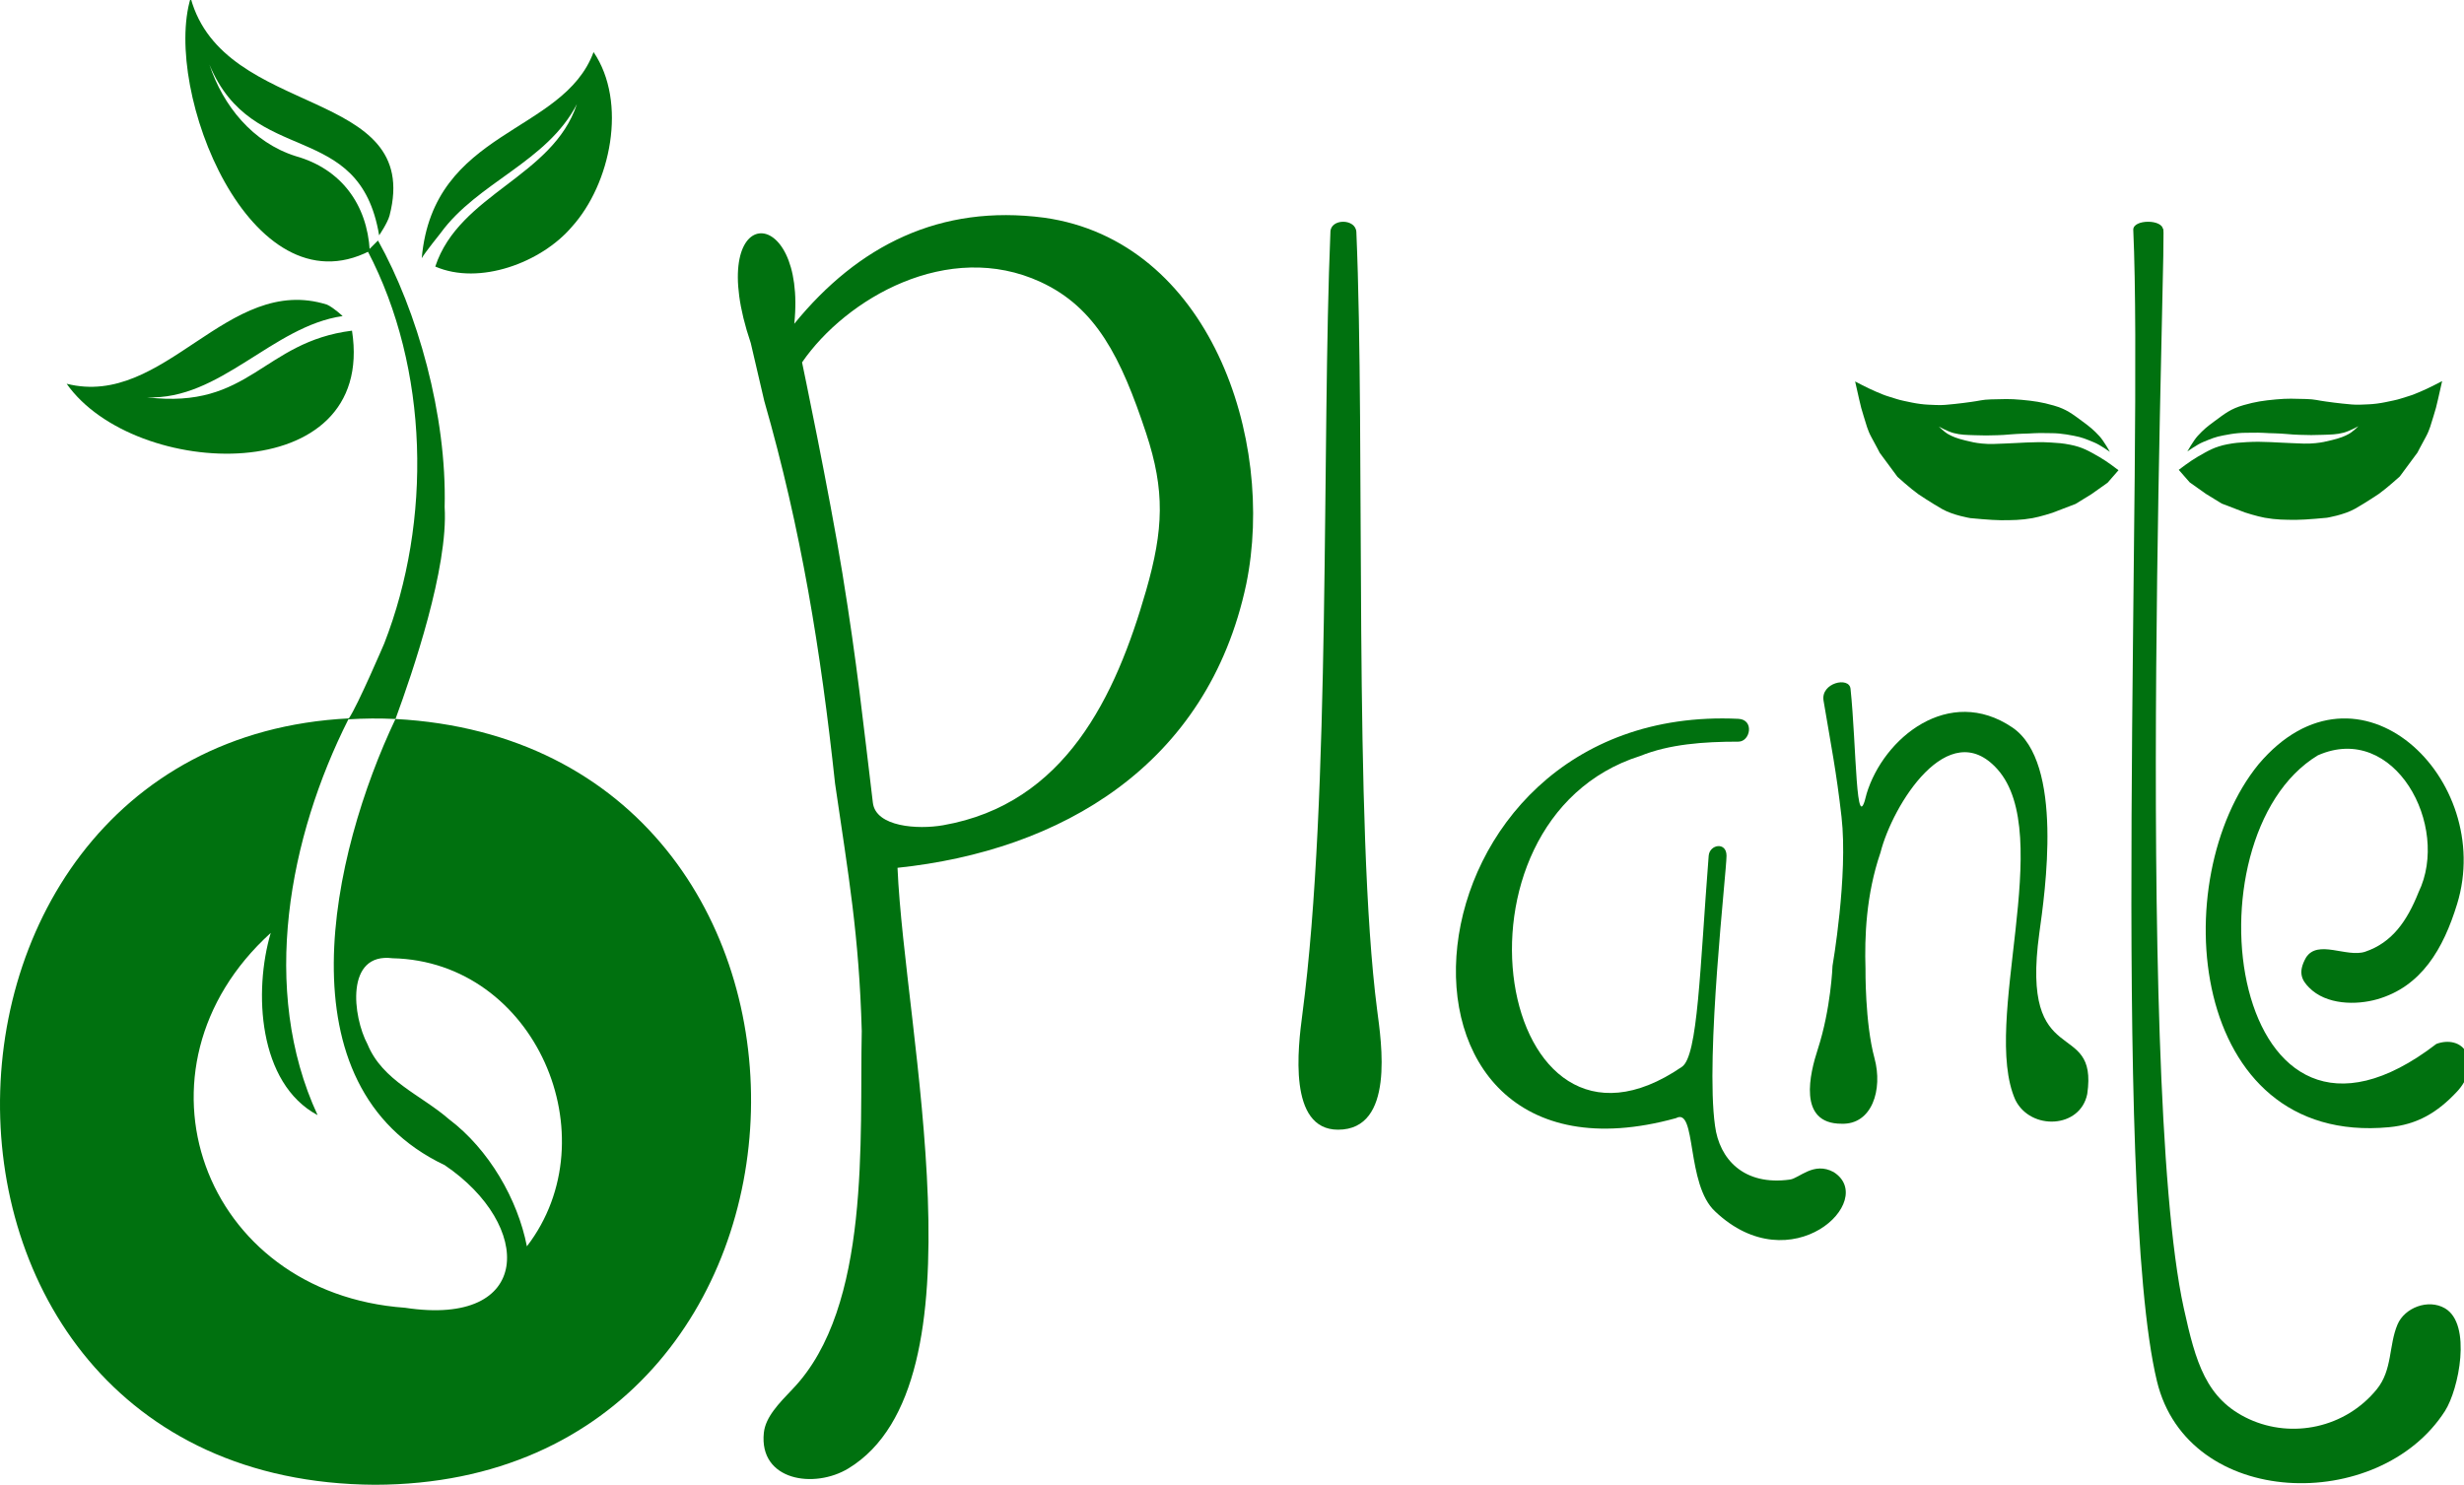 <svg width="1183" height="713" viewBox="0 0 1183 713" fill="none" xmlns="http://www.w3.org/2000/svg">
<g clip-path="url(#clip0_2086_19101)">
<path d="M1107.12 459.874C1112.76 450.914 1126.71 460.014 1135.58 457.014C1148.43 452.664 1155.65 442.384 1161.19 428.444C1176.63 396.564 1149.51 346.484 1112.82 362.724C1047.65 402.214 1070.48 577.634 1169.73 501.304C1175.33 499.194 1181.57 500.354 1184.16 505.474C1186.98 511.034 1185.19 518.254 1179.68 524.164C1170.29 534.234 1160.58 540.034 1146.96 541.304C1050.4 550.344 1039.54 421.924 1084.37 367.004C1132.31 310.274 1198.08 374.304 1179.68 434.154C1173.07 455.664 1162.56 473.794 1141.27 479.874C1131.38 482.694 1116.84 482.674 1108.55 474.164C1105.23 470.754 1103.07 467.074 1107.12 459.874Z" fill="#00710F"/>
<path d="M184.48 309C184.48 309 171.65 339 167.48 345H189.98C198.1 322.89 215.27 272.67 213.48 243.5C214.57 199.42 200.41 149.4 181.48 115.5L176.48 120.5C206.11 177.09 207.39 250.31 184.48 309Z" fill="#00710F"/>
<path d="M211.48 112C211.48 112 203.98 121.33 202.48 124C208.02 61.87 270.34 64.63 284.98 25C301.31 49.07 293.27 88.28 274.48 109C259.85 126.13 230.16 137.21 208.98 128C220.55 92.99 265.36 85.06 276.98 50C262.56 77.94 229.3 87.44 211.48 112Z" fill="#00710F"/>
<path d="M187.032 103.5C186.052 107.14 182.032 113 182.032 113C172.542 56.42 121.342 81.03 100.532 31C107.072 50.74 121.332 68.5 142.032 75C163.762 81.14 176.282 98.12 177.532 120.5C120.082 149.87 78.052 43.62 91.532 -1C107.472 57.48 203.132 41.27 187.032 103.5Z" fill="#00710F"/>
<path d="M157 146.284C160.3 147.804 164.5 151.784 164.5 151.784C130.87 156.584 105.64 192.354 70.5 190.784C120.15 196.814 125.96 164.184 169 158.784C180.88 235.164 64.54 230.574 32 184.284C79.29 196.194 109.1 131.204 157 146.284Z" fill="#00710F"/>
<path fill-rule="evenodd" clip-rule="evenodd" d="M179.98 713C414.8 712.65 423.33 357.77 189.86 345.26L189.98 345C-55.26 332.74 -67.8 711.58 179.98 713ZM167.26 345.43C138.89 401.68 124.55 475.16 152.48 535.5C123.89 520.19 121.72 475.96 129.98 448C58.04 513.27 97.16 621.09 194.48 628C256.22 637.42 256.12 588.33 213.48 559.5C133.58 521.6 159.33 409.64 189.87 345.26C182.39 344.86 174.72 344.92 167.27 345.43H167.26ZM215.62 537.5C234.7 551.92 248.55 575.87 252.97 598.5C293.25 546.06 257.05 461.66 188.48 460.16C165.67 457.28 169.32 488.18 176.47 501.5C183.68 519.05 202.2 525.8 215.61 537.5H215.62Z" fill="#00710F"/>
<path d="M1055.17 209.3C1053.13 211.52 1050.17 216.8 1050.17 216.8C1050.17 216.8 1054.9 213.44 1057.67 212.3C1061.67 210.66 1063.51 209.82 1067.47 209.09C1070.22 208.58 1071.82 208.25 1074.61 208C1077.39 207.74 1078.93 207.88 1081.72 207.79C1084.7 207.69 1089.35 208 1089.35 208C1089.35 208 1094.43 208.1 1097.67 208.4C1100.86 208.69 1101.62 208.71 1104.17 208.81C1108.46 208.98 1110.87 208.96 1115.17 208.81C1119.09 208.67 1121.76 208.68 1125.17 207.79C1128.11 207.02 1132.3 204.67 1132.3 204.67C1132.3 204.67 1129.67 207.31 1127.67 208.4C1125.67 209.49 1123.72 210.31 1119.67 211.31L1119.51 211.35C1116.38 212.12 1114.93 212.47 1111.67 212.81C1107.23 213.27 1104.96 212.91 1100.67 212.81C1096.56 212.71 1093.95 212.43 1090.17 212.31C1086.38 212.19 1083.15 212.03 1078.67 212.31C1074.96 212.54 1073.06 212.63 1069.21 213.38C1063.37 214.53 1060.33 216.35 1055.17 219.31C1051.41 221.46 1046.05 225.63 1046.05 225.63L1051.3 231.63L1059.05 237.13L1066.67 241.81L1077.78 246.07C1077.78 246.07 1083.53 247.95 1087.35 248.63C1092.76 249.6 1097.05 249.63 1102.55 249.63C1107.01 249.63 1117.17 248.63 1117.17 248.63C1117.17 248.63 1125.39 247.3 1130.67 244.31C1135.94 241.32 1142.17 237.13 1142.17 237.13C1146.01 234.38 1152.17 228.81 1152.17 228.81L1160.67 217.31C1160.67 217.31 1161.86 214.94 1164.67 209.81C1166.62 206.24 1167.11 203.7 1168.36 199.83C1169.33 196.8 1169.86 194.74 1170.55 191.63C1171.31 188.26 1172.5 183 1172.5 183C1172.5 183 1166.6 186.14 1162.67 187.81C1160.16 188.87 1158.53 189.61 1156.17 190.31C1153.08 191.23 1151.95 191.73 1149.17 192.31C1146.08 192.95 1144.29 193.41 1141.17 193.81C1138.24 194.19 1136.62 194.17 1133.67 194.31C1130.15 194.47 1128.17 194.13 1124.67 193.81C1121.53 193.52 1119.79 193.2 1116.67 192.81C1112.99 192.35 1111.48 191.72 1107.26 191.61C1101.5 191.47 1098.41 191.27 1092.67 191.81C1086.64 192.38 1083.02 192.88 1077.19 194.54C1070.95 196.32 1068.21 198.6 1063.17 202.31C1059.82 204.77 1057.97 206.25 1055.17 209.31V209.3Z" fill="#00710F"/>
<path d="M1013 216.99C1013 216.99 1010.04 211.71 1008 209.49C1005.19 206.43 1003.34 204.95 1000 202.49C994.95 198.78 992.21 196.5 985.97 194.72C980.15 193.06 976.53 192.56 970.5 191.99C964.76 191.45 961.67 191.65 955.91 191.79C951.69 191.89 950.18 192.52 946.5 192.99C943.38 193.38 941.64 193.7 938.5 193.99C934.99 194.31 933.02 194.65 929.5 194.49C926.55 194.35 924.93 194.37 922 193.99C918.88 193.59 917.08 193.13 914 192.49C911.22 191.91 910.09 191.41 907 190.49C904.63 189.79 903 189.05 900.5 187.99C896.57 186.32 890.67 183.18 890.67 183.18C890.67 183.18 891.86 188.44 892.62 191.81C893.31 194.91 893.84 196.98 894.82 200.01C896.07 203.88 896.56 206.43 898.51 209.99C901.32 215.12 902.51 217.49 902.51 217.49L911.01 228.99C911.01 228.99 917.17 234.57 921.01 237.31C921.01 237.31 927.23 241.49 932.51 244.49C937.79 247.48 946.01 248.81 946.01 248.81C946.01 248.81 956.17 249.81 960.62 249.81C966.12 249.81 970.41 249.78 975.83 248.81C979.65 248.13 985.39 246.25 985.39 246.25L996.51 241.99L1004.12 237.31L1011.88 231.81L1017.12 225.81C1017.12 225.81 1011.77 221.64 1008.01 219.49C1002.84 216.54 999.81 214.72 993.97 213.57C990.12 212.81 988.22 212.72 984.51 212.49C980.03 212.21 976.8 212.37 973.01 212.49C969.22 212.61 966.61 212.89 962.51 212.99C958.22 213.09 955.94 213.45 951.51 212.99C948.25 212.65 946.8 212.3 943.67 211.53L943.51 211.49C939.46 210.5 937.51 209.67 935.51 208.58C933.51 207.49 930.87 204.85 930.87 204.85C930.87 204.85 935.06 207.2 938.01 207.97C941.42 208.86 944.09 208.85 948.01 208.99C952.31 209.14 954.72 209.16 959.01 208.99C961.55 208.89 962.32 208.87 965.51 208.58C968.75 208.29 973.82 208.18 973.82 208.18C973.82 208.18 978.47 207.87 981.45 207.97C984.24 208.06 985.78 207.93 988.57 208.18C991.35 208.44 992.96 208.76 995.71 209.27C999.67 210.01 1001.51 210.84 1005.51 212.49C1008.27 213.62 1013.01 216.99 1013.01 216.99H1013Z" fill="#00710F"/>
<path fill-rule="evenodd" clip-rule="evenodd" d="M366.93 192.53C384.62 254.08 394.09 312.56 400.92 376.23C407.39 420.63 412.45 448.93 413.74 495.09C412.65 546.3 418.28 627.49 380.7 666.86C373.82 674.07 367.53 680.48 366.73 688.05C364.32 711.04 390.94 715.14 407.37 705.13C474.19 664.45 434.3 495.95 430.91 416.73C509.04 408.54 579.83 367.79 598.34 280.51C612.65 210.72 580.61 115.6 501.25 104.53C451.48 98 412.07 117.76 381.35 155.47C387.49 96.07 337.15 96.12 360.45 164.73C360.45 164.73 364.38 181.67 366.93 192.52V192.53ZM404.55 275.89C398.05 235.93 385.08 174.01 385.08 174.01C406.14 143.4 455.15 114.86 499.63 135.42C526.27 147.73 538.21 171.62 550.25 207.97C559.39 235.57 558.67 254.29 550.25 283.61C535.68 334.31 511.51 386.05 452.75 396.3C440.66 398.41 420.49 397.12 419.08 385.49C414.4 346.87 411.48 318.5 404.54 275.89H404.55Z" fill="#00710F"/>
<path d="M651.21 111.44C650.93 104.84 638.75 104.84 638.75 111.44C634.54 211.68 639.05 382.48 625.29 486.94C623.17 503.01 618.28 542.49 642.42 542.49C669.77 542.49 663.2 500.53 661.19 485.04C649.79 397.13 655.53 212.65 651.21 111.44Z" fill="#00710F"/>
<path d="M896.15 381.31C890.94 403.74 891.34 357.92 888.46 330.74C887.83 324.75 874.07 327.88 875.51 336.46C879.18 358.37 881.65 370.36 884.14 392.26C887.35 420.49 879.82 463.8 879.82 463.8C879.82 463.8 879.09 484.33 872.74 503.86C869.02 515.3 862.84 539.65 884.14 539.63C898.77 540.15 904.07 523.25 899.97 508.15C895.34 491.1 895.65 465.22 895.65 465.22C895.17 449.96 895.9 429.69 902.84 409.42C908.64 386.58 935.47 343.15 958.96 369.36C987.15 400.81 951.12 491.07 967.59 528.18C974.91 542.99 998.79 542.01 1002.12 525.32C1007.53 488.14 969.8 515.52 979.1 448.13C981.8 428.53 991.01 366.15 966.15 349.33C935.77 328.77 904.28 354.25 896.14 381.3L896.15 381.31Z" fill="#00710F"/>
<path d="M1038.47 110.29C1038.43 105.22 1024.21 105.22 1024.21 110.29C1029.02 216.32 1013.43 571.5 1035.59 663.31C1050.44 724.81 1142.24 726.97 1173.87 677.57C1180.49 667.24 1186.88 635.89 1173.87 628.27C1165.83 623.57 1154.48 627.96 1151.07 636.05C1146.81 646.15 1148.72 657.84 1141.09 667.19C1125.94 685.74 1100.4 690.95 1079.79 681.46C1059.18 671.97 1054.18 654.22 1048.48 628.27C1023.93 516.5 1041.04 92.29 1038.47 110.28V110.29Z" fill="#00710F"/>
<path d="M834.645 345.186C842.395 345.596 840.355 356.146 834.645 356.146C817.845 356.146 801.505 357.356 787.545 362.996C688.805 394.206 718.505 573.276 807.525 512.296C815.225 507.016 816.085 465.726 820.365 410.936C820.795 405.476 828.925 404.086 828.925 410.936C828.995 418.206 818.655 507.106 823.405 540.606C825.475 556.596 837.195 569.546 859.405 566.436C863.855 565.816 870.835 557.656 880.345 562.836C901.795 576.376 859.995 616.346 823.505 581.786C809.345 568.826 814.655 531.466 804.665 536.946C650.265 579.576 669.165 337.366 834.635 345.186H834.645Z" fill="#00710F"/>
</g>
<defs>
<clipPath id="clip0_2086_19101">
<rect width="1183" height="713" fill="white"/>
</clipPath>
</defs>
</svg>
